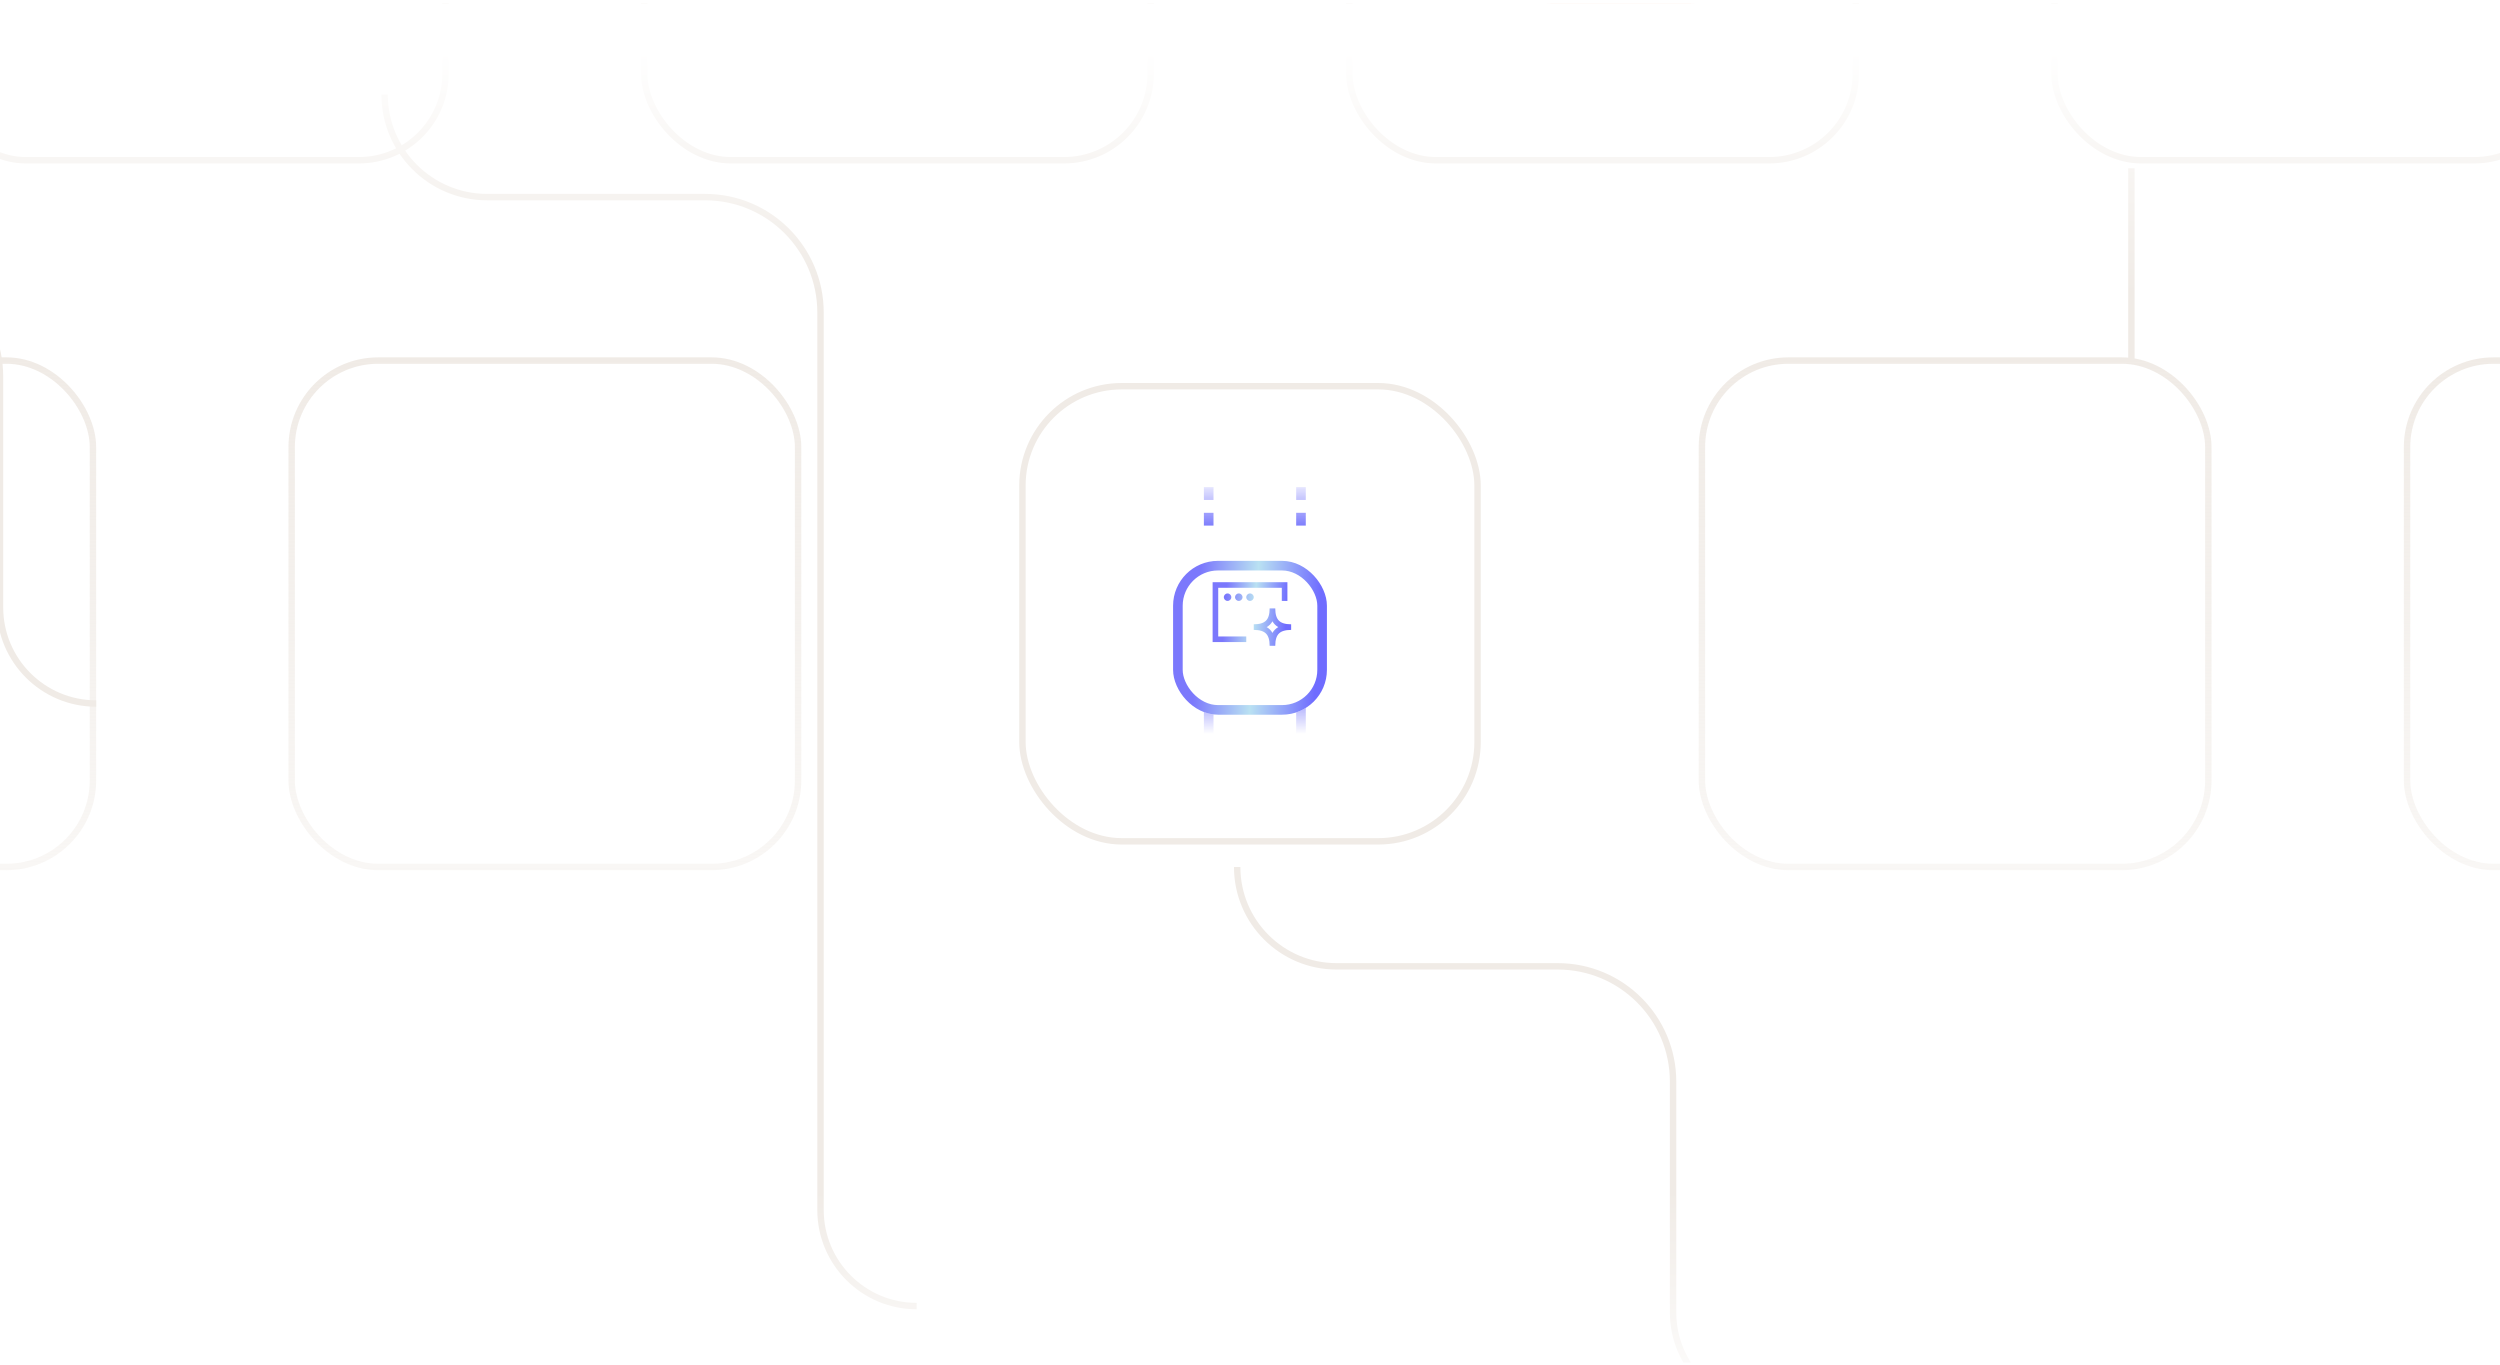 <svg width="390" height="213" viewBox="0 0 390 213" fill="none" xmlns="http://www.w3.org/2000/svg">
<g clip-path="url(#clip0_2160_1796)">
<rect x="-9.5" y="-54.006" width="79" height="79" rx="13.5" fill="white" stroke="#F0EBE6"/>
<rect x="100.5" y="-54.006" width="79" height="79" rx="13.5" fill="white" stroke="#F0EBE6"/>
<rect x="210.5" y="-54.006" width="79" height="79" rx="13.5" fill="white" stroke="#F0EBE6"/>
<path d="M237.8 -21.883C237.07 -20.835 236.834 -19.613 237.135 -18.49L239.352 -10.213C239.981 -7.866 242.73 -6.574 245.498 -7.316L253.334 -9.416C256.102 -10.157 257.834 -12.659 257.208 -14.997L254.99 -23.274C254.363 -25.612 251.612 -26.914 248.844 -26.172L241.008 -24.072C239.679 -23.716 238.528 -22.931 237.8 -21.883Z" fill="#EF5641" fill-opacity="0.5"/>
<g filter="url(#filter1_b_2160_1796)">
<mask id="path-5-outside-1_2160_1796" maskUnits="userSpaceOnUse" x="238.664" y="-24.722" width="28" height="28" fill="black">
<rect fill="white" x="238.664" y="-24.722" width="28" height="28"/>
<path d="M258.99 -23.722H246.687C242.204 -23.722 239.664 -21.182 239.664 -16.698V-4.408C239.664 0.076 242.204 2.616 246.687 2.616H258.99C263.473 2.616 266.002 0.076 266.002 -4.408V-16.698C266.002 -21.182 263.473 -23.722 258.99 -23.722Z"/>
</mask>
<path d="M258.99 -23.722H246.687C242.204 -23.722 239.664 -21.182 239.664 -16.698V-4.408C239.664 0.076 242.204 2.616 246.687 2.616H258.99C263.473 2.616 266.002 0.076 266.002 -4.408V-16.698C266.002 -21.182 263.473 -23.722 258.99 -23.722Z" fill="#FFAC95" fill-opacity="0.4"/>
<path d="M258.99 -23.304C259.22 -23.304 259.407 -23.491 259.407 -23.722C259.407 -23.952 259.22 -24.139 258.99 -24.139V-23.304ZM258.99 -24.139C258.759 -24.139 258.572 -23.952 258.572 -23.722C258.572 -23.491 258.759 -23.304 258.99 -23.304V-24.139ZM258.99 -24.139H246.687V-23.304H258.99V-24.139ZM246.687 -24.139C244.368 -24.139 242.494 -23.481 241.199 -22.186C239.905 -20.892 239.247 -19.018 239.247 -16.698H240.082C240.082 -18.862 240.693 -20.5 241.79 -21.596C242.886 -22.692 244.523 -23.304 246.687 -23.304V-24.139ZM239.247 -16.698V-4.408H240.082V-16.698H239.247ZM239.247 -4.408C239.247 -2.088 239.905 -0.214 241.199 1.081C242.494 2.375 244.368 3.033 246.687 3.033V2.198C244.523 2.198 242.886 1.587 241.79 0.49C240.693 -0.606 240.082 -2.244 240.082 -4.408H239.247ZM246.687 3.033H258.99V2.198H246.687V3.033ZM258.99 3.033C261.309 3.033 263.181 2.375 264.473 1.08C265.764 -0.214 266.419 -2.089 266.419 -4.408H265.584C265.584 -2.243 264.975 -0.606 263.881 0.49C262.788 1.587 261.154 2.198 258.99 2.198V3.033ZM266.419 -4.408V-16.698H265.584V-4.408H266.419ZM266.419 -16.698C266.419 -19.017 265.764 -20.892 264.473 -22.186C263.181 -23.481 261.309 -24.139 258.99 -24.139V-23.304C261.154 -23.304 262.788 -22.692 263.881 -21.596C264.975 -20.5 265.584 -18.863 265.584 -16.698H266.419Z" fill="white" mask="url(#path-5-outside-1_2160_1796)"/>
</g>
<g filter="url(#filter2_bd_2160_1796)">
<path d="M251.845 -5.179V-13.541L248.606 -10.275C248.211 -9.893 247.592 -9.893 247.197 -10.275C246.815 -10.657 246.815 -11.289 247.197 -11.671L252.135 -16.636C252.504 -17.004 253.162 -17.004 253.531 -16.636L258.469 -11.671C258.851 -11.289 258.851 -10.657 258.469 -10.275C258.271 -10.091 258.02 -9.985 257.771 -9.985C257.521 -9.985 257.257 -10.091 257.073 -10.275L253.82 -13.541V-5.179C253.82 -4.626 253.386 -4.191 252.833 -4.191C252.293 -4.191 251.845 -4.626 251.845 -5.179Z" fill="url(#paint0_linear_2160_1796)"/>
<path d="M251.887 -13.541V-13.642L251.816 -13.57L248.576 -10.305C248.197 -9.939 247.605 -9.939 247.226 -10.305C246.861 -10.671 246.861 -11.276 247.226 -11.641L247.226 -11.642L252.164 -16.606C252.517 -16.959 253.149 -16.959 253.501 -16.606L258.439 -11.642L258.439 -11.641C258.805 -11.276 258.805 -10.671 258.44 -10.305C258.249 -10.127 258.008 -10.027 257.771 -10.027C257.532 -10.027 257.279 -10.128 257.103 -10.305L253.85 -13.57L253.779 -13.642V-13.541V-5.179C253.779 -4.649 253.363 -4.233 252.833 -4.233C252.316 -4.233 251.887 -4.649 251.887 -5.179V-13.541Z" stroke="url(#paint1_linear_2160_1796)" stroke-opacity="0.5" stroke-width="0.083"/>
</g>
<rect x="320.5" y="-54.006" width="79" height="79" rx="13.5" fill="white" stroke="#F0EBE6"/>
<rect x="-64.5" y="56.248" width="79" height="79" rx="13.5" fill="white" stroke="url(#paint2_linear_2160_1796)"/>
<rect x="45.5" y="56.248" width="79" height="79" rx="13.5" fill="white" stroke="url(#paint3_linear_2160_1796)"/>
<g filter="url(#filter3_d_2160_1796)">
<rect x="155" y="55.748" width="80" height="80" rx="20" fill="white"/>
</g>
<rect x="159.5" y="60.248" width="71" height="71" rx="15.5" fill="white" stroke="#F0EBE6"/>
<line x1="202.953" y1="106.994" x2="202.953" y2="114.494" stroke="url(#paint4_linear_2160_1796)" stroke-width="1.5"/>
<line x1="188.555" y1="106.994" x2="188.555" y2="114.494" stroke="url(#paint5_linear_2160_1796)" stroke-width="1.5"/>
<line y1="-0.75" x2="7.5" y2="-0.75" transform="matrix(5.59506e-08 -1 -1 -3.41495e-08 202.203 81.994)" stroke="url(#paint6_linear_2160_1796)" stroke-width="1.5" stroke-dasharray="2 2"/>
<line y1="-0.75" x2="7.5" y2="-0.75" transform="matrix(5.59506e-08 -1 -1 -3.41495e-08 187.805 81.994)" stroke="url(#paint7_linear_2160_1796)" stroke-width="1.5" stroke-dasharray="2 2"/>
<g filter="url(#filter4_d_2160_1796)">
<rect x="183" y="83.494" width="24" height="24" rx="7" fill="white"/>
<rect x="183.75" y="84.244" width="22.5" height="22.5" rx="6.25" stroke="url(#paint8_linear_2160_1796)" stroke-width="1.5"/>
</g>
<path fill-rule="evenodd" clip-rule="evenodd" d="M189.168 90.827H200.835V93.744H199.96V91.702H190.043V99.285H194.418V100.16H189.168V90.827ZM195.585 98.265V97.39C196.544 97.39 197.135 97.177 197.493 96.819C197.851 96.461 198.064 95.87 198.064 94.91H198.939C198.939 95.87 199.151 96.461 199.509 96.819C199.868 97.177 200.459 97.39 201.418 97.39V98.265C200.459 98.265 199.868 98.477 199.509 98.835C199.151 99.194 198.939 99.784 198.939 100.744H198.064C198.064 99.784 197.851 99.194 197.493 98.835C197.135 98.477 196.544 98.265 195.585 98.265ZM198.501 98.729C198.609 98.541 198.738 98.37 198.891 98.217C199.044 98.064 199.215 97.934 199.403 97.827C199.215 97.72 199.044 97.591 198.891 97.438C198.738 97.285 198.609 97.114 198.501 96.925C198.394 97.114 198.265 97.285 198.112 97.438C197.959 97.591 197.788 97.72 197.599 97.827C197.788 97.934 197.959 98.064 198.112 98.217C198.265 98.37 198.394 98.541 198.501 98.729Z" fill="url(#paint9_linear_2160_1796)"/>
<path d="M192.085 93.16C192.085 93.483 191.823 93.744 191.501 93.744C191.179 93.744 190.918 93.483 190.918 93.16C190.918 92.838 191.179 92.577 191.501 92.577C191.823 92.577 192.085 92.838 192.085 93.16Z" fill="url(#paint10_linear_2160_1796)"/>
<path d="M193.835 93.16C193.835 93.483 193.573 93.744 193.251 93.744C192.929 93.744 192.668 93.483 192.668 93.16C192.668 92.838 192.929 92.577 193.251 92.577C193.573 92.577 193.835 92.838 193.835 93.16Z" fill="url(#paint11_linear_2160_1796)"/>
<path d="M195.001 93.744C195.323 93.744 195.585 93.483 195.585 93.16C195.585 92.838 195.323 92.577 195.001 92.577C194.679 92.577 194.418 92.838 194.418 93.16C194.418 93.483 194.679 93.744 195.001 93.744Z" fill="url(#paint12_linear_2160_1796)"/>
<rect x="265.5" y="56.248" width="79" height="79" rx="13.5" fill="white" stroke="url(#paint13_linear_2160_1796)"/>
<rect x="375.5" y="56.248" width="79" height="79" rx="13.5" fill="white" stroke="url(#paint14_linear_2160_1796)"/>
<path d="M-68 25.248V25.248C-68 33.809 -61.06 40.748 -52.5 40.748H-18C-8.059 40.748 0 48.807 0 58.748V94.749C0 103.033 6.716 109.749 15 109.749V109.749" stroke="#F0EBE6"/>
<path d="M193 135.249V135.249C193 143.809 199.94 150.749 208.5 150.749H243C252.941 150.749 261 158.807 261 168.749V204.749C261 213.033 267.716 219.749 276 219.749V219.749" stroke="#F0EBE6"/>
<path d="M60 14.748V14.748C60 23.585 67.163 30.748 76 30.748H110C119.941 30.748 128 38.807 128 48.748V188.749C128 197.033 134.716 203.749 143 203.749V203.749" stroke="#F0EBE6"/>
<path d="M332.5 26.248V56.248" stroke="#F0EBE6"/>
<rect y="-0.251" width="390" height="46" fill="url(#paint15_linear_2160_1796)"/>
<rect width="390" height="43" transform="matrix(1 0 0 -1 0.5 228.749)" fill="url(#paint16_linear_2160_1796)"/>
</g>
<defs>
<filter id="filter1_b_2160_1796" x="232.984" y="-30.401" width="39.696" height="39.697" filterUnits="userSpaceOnUse" color-interpolation-filters="sRGB">
<feFlood flood-opacity="0" result="BackgroundImageFix"/>
<feGaussianBlur in="BackgroundImageFix" stdDeviation="3.131"/>
<feComposite in2="SourceAlpha" operator="in" result="effect1_backgroundBlur_2160_1796"/>
<feBlend mode="normal" in="SourceGraphic" in2="effect1_backgroundBlur_2160_1796" result="shape"/>
</filter>
<filter id="filter2_bd_2160_1796" x="240.648" y="-23.174" width="24.368" height="25.245" filterUnits="userSpaceOnUse" color-interpolation-filters="sRGB">
<feFlood flood-opacity="0" result="BackgroundImageFix"/>
<feGaussianBlur in="BackgroundImageFix" stdDeviation="3.131"/>
<feComposite in2="SourceAlpha" operator="in" result="effect1_backgroundBlur_2160_1796"/>
<feColorMatrix in="SourceAlpha" type="matrix" values="0 0 0 0 0 0 0 0 0 0 0 0 0 0 0 0 0 0 127 0" result="hardAlpha"/>
<feOffset dx="2.087" dy="2.087"/>
<feGaussianBlur stdDeviation="2.087"/>
<feColorMatrix type="matrix" values="0 0 0 0 1 0 0 0 0 0.447 0 0 0 0 0.369 0 0 0 0.5 0"/>
<feBlend mode="normal" in2="effect1_backgroundBlur_2160_1796" result="effect2_dropShadow_2160_1796"/>
<feBlend mode="normal" in="SourceGraphic" in2="effect2_dropShadow_2160_1796" result="shape"/>
</filter>
<filter id="filter3_d_2160_1796" x="151" y="53.748" width="88" height="88" filterUnits="userSpaceOnUse" color-interpolation-filters="sRGB">
<feFlood flood-opacity="0" result="BackgroundImageFix"/>
<feColorMatrix in="SourceAlpha" type="matrix" values="0 0 0 0 0 0 0 0 0 0 0 0 0 0 0 0 0 0 127 0" result="hardAlpha"/>
<feOffset dy="2"/>
<feGaussianBlur stdDeviation="2"/>
<feComposite in2="hardAlpha" operator="out"/>
<feColorMatrix type="matrix" values="0 0 0 0 0.494 0 0 0 0 0.494 0 0 0 0 0.988 0 0 0 0.21 0"/>
<feBlend mode="normal" in2="BackgroundImageFix" result="effect1_dropShadow_2160_1796"/>
<feBlend mode="normal" in="SourceGraphic" in2="effect1_dropShadow_2160_1796" result="shape"/>
</filter>
<filter id="filter4_d_2160_1796" x="163" y="67.494" width="64" height="64" filterUnits="userSpaceOnUse" color-interpolation-filters="sRGB">
<feFlood flood-opacity="0" result="BackgroundImageFix"/>
<feColorMatrix in="SourceAlpha" type="matrix" values="0 0 0 0 0 0 0 0 0 0 0 0 0 0 0 0 0 0 127 0" result="hardAlpha"/>
<feOffset dy="4"/>
<feGaussianBlur stdDeviation="10"/>
<feComposite in2="hardAlpha" operator="out"/>
<feColorMatrix type="matrix" values="0 0 0 0 0.494 0 0 0 0 0.494 0 0 0 0 0.988 0 0 0 0.25 0"/>
<feBlend mode="normal" in2="BackgroundImageFix" result="effect1_dropShadow_2160_1796"/>
<feBlend mode="normal" in="SourceGraphic" in2="effect1_dropShadow_2160_1796" result="shape"/>
</filter>
<linearGradient id="paint0_linear_2160_1796" x1="257.916" y1="-14.615" x2="244.719" y2="-14.214" gradientUnits="userSpaceOnUse">
<stop stop-color="white"/>
<stop offset="1" stop-color="white" stop-opacity="0.2"/>
</linearGradient>
<linearGradient id="paint1_linear_2160_1796" x1="258.248" y1="-10.283" x2="246.729" y2="-9.836" gradientUnits="userSpaceOnUse">
<stop stop-color="white"/>
<stop offset="1" stop-color="white" stop-opacity="0"/>
</linearGradient>
<linearGradient id="paint2_linear_2160_1796" x1="-25" y1="55.748" x2="-25" y2="135.749" gradientUnits="userSpaceOnUse">
<stop stop-color="#F0EBE6"/>
<stop offset="1" stop-color="#F0EBE6" stop-opacity="0.4"/>
</linearGradient>
<linearGradient id="paint3_linear_2160_1796" x1="85" y1="55.748" x2="85" y2="135.749" gradientUnits="userSpaceOnUse">
<stop stop-color="#F0EBE6"/>
<stop offset="1" stop-color="#F0EBE6" stop-opacity="0.4"/>
</linearGradient>
<linearGradient id="paint4_linear_2160_1796" x1="202.203" y1="114.494" x2="202.203" y2="106.994" gradientUnits="userSpaceOnUse">
<stop stop-color="#7E7EFC" stop-opacity="0"/>
<stop offset="1" stop-color="#7E7EFC"/>
</linearGradient>
<linearGradient id="paint5_linear_2160_1796" x1="187.805" y1="114.494" x2="187.805" y2="106.994" gradientUnits="userSpaceOnUse">
<stop stop-color="#7E7EFC" stop-opacity="0"/>
<stop offset="1" stop-color="#7E7EFC"/>
</linearGradient>
<linearGradient id="paint6_linear_2160_1796" x1="7.5" y1="-1.13649e-06" x2="0" y2="-1.04193e-06" gradientUnits="userSpaceOnUse">
<stop stop-color="#7E7EFC" stop-opacity="0"/>
<stop offset="1" stop-color="#7E7EFC"/>
</linearGradient>
<linearGradient id="paint7_linear_2160_1796" x1="7.5" y1="-1.13649e-06" x2="0" y2="-1.04193e-06" gradientUnits="userSpaceOnUse">
<stop stop-color="#7E7EFC" stop-opacity="0"/>
<stop offset="1" stop-color="#7E7EFC"/>
</linearGradient>
<linearGradient id="paint8_linear_2160_1796" x1="204.897" y1="107.494" x2="185.992" y2="106.322" gradientUnits="userSpaceOnUse">
<stop stop-color="#6F6CFF"/>
<stop offset="0.526" stop-color="#B9E1F2"/>
<stop offset="1" stop-color="#7B78FC"/>
</linearGradient>
<linearGradient id="paint9_linear_2160_1796" x1="200.344" y1="100.744" x2="190.714" y2="100.007" gradientUnits="userSpaceOnUse">
<stop stop-color="#6F6CFF"/>
<stop offset="0.526" stop-color="#B9E1F2"/>
<stop offset="1" stop-color="#7B78FC"/>
</linearGradient>
<linearGradient id="paint10_linear_2160_1796" x1="200.344" y1="100.744" x2="190.714" y2="100.007" gradientUnits="userSpaceOnUse">
<stop stop-color="#6F6CFF"/>
<stop offset="0.526" stop-color="#B9E1F2"/>
<stop offset="1" stop-color="#7B78FC"/>
</linearGradient>
<linearGradient id="paint11_linear_2160_1796" x1="200.344" y1="100.744" x2="190.714" y2="100.007" gradientUnits="userSpaceOnUse">
<stop stop-color="#6F6CFF"/>
<stop offset="0.526" stop-color="#B9E1F2"/>
<stop offset="1" stop-color="#7B78FC"/>
</linearGradient>
<linearGradient id="paint12_linear_2160_1796" x1="200.344" y1="100.744" x2="190.714" y2="100.007" gradientUnits="userSpaceOnUse">
<stop stop-color="#6F6CFF"/>
<stop offset="0.526" stop-color="#B9E1F2"/>
<stop offset="1" stop-color="#7B78FC"/>
</linearGradient>
<linearGradient id="paint13_linear_2160_1796" x1="305" y1="55.748" x2="305" y2="135.749" gradientUnits="userSpaceOnUse">
<stop stop-color="#F0EBE6"/>
<stop offset="1" stop-color="#F0EBE6" stop-opacity="0.4"/>
</linearGradient>
<linearGradient id="paint14_linear_2160_1796" x1="415" y1="55.748" x2="415" y2="135.749" gradientUnits="userSpaceOnUse">
<stop stop-color="#F0EBE6"/>
<stop offset="1" stop-color="#F0EBE6" stop-opacity="0.4"/>
</linearGradient>
<linearGradient id="paint15_linear_2160_1796" x1="195" y1="7.963" x2="195" y2="45.748" gradientUnits="userSpaceOnUse">
<stop stop-color="white"/>
<stop offset="1" stop-color="white" stop-opacity="0"/>
</linearGradient>
<linearGradient id="paint16_linear_2160_1796" x1="195" y1="7.679" x2="195" y2="43" gradientUnits="userSpaceOnUse">
<stop stop-color="white"/>
<stop offset="1" stop-color="white" stop-opacity="0"/>
</linearGradient>
<clipPath id="clip0_2160_1796">
<rect width="390" height="212" fill="white" transform="translate(0 0.494)"/>
</clipPath>
</defs>
</svg>
